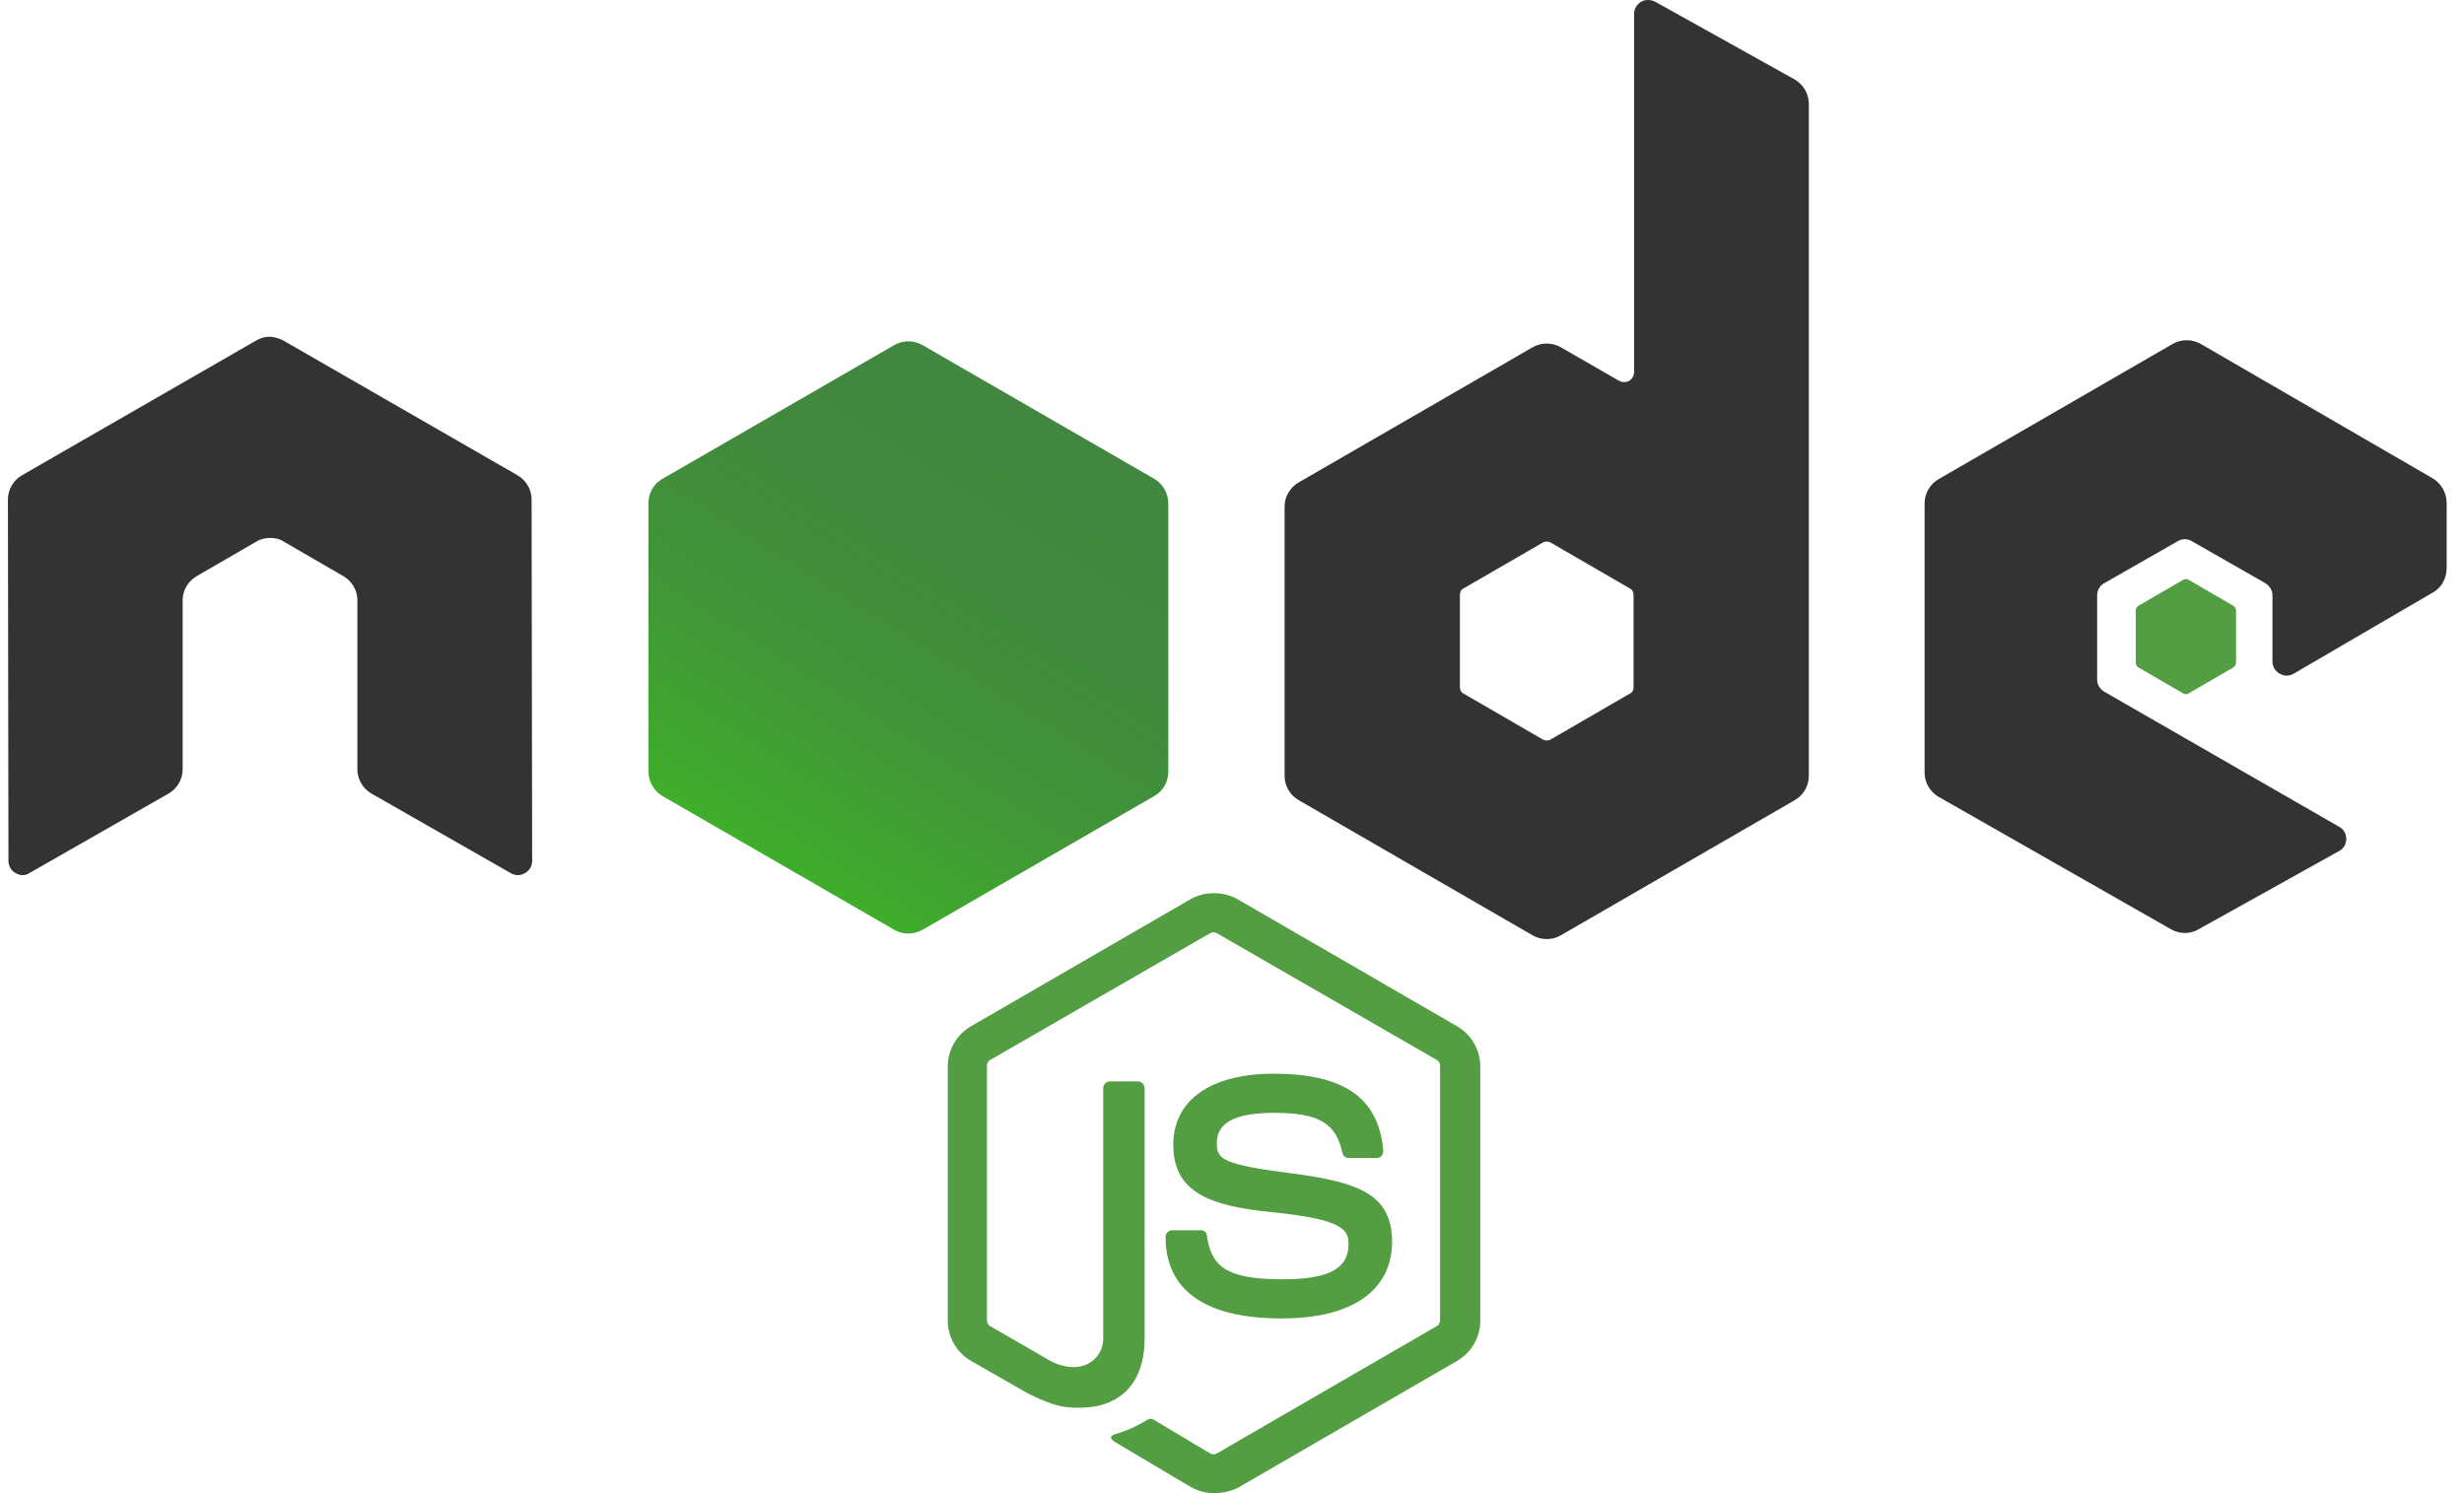 <svg width="132" height="80" viewBox="0 0 132 80" fill="none" xmlns="http://www.w3.org/2000/svg">
<g clip-path="url(#clip0_110_286)">
<path d="M65.038 80C64.595 80 64.181 79.882 63.797 79.675L59.87 77.343C59.279 77.017 59.575 76.899 59.752 76.84C60.549 76.575 60.697 76.515 61.524 76.043C61.612 75.984 61.73 76.013 61.819 76.073L64.831 77.874C64.949 77.933 65.097 77.933 65.185 77.874L76.969 71.052C77.087 70.993 77.146 70.875 77.146 70.727V57.114C77.146 56.966 77.087 56.848 76.969 56.789L65.185 49.997C65.067 49.937 64.92 49.937 64.831 49.997L53.048 56.789C52.93 56.848 52.871 56.995 52.871 57.113V70.727C52.871 70.846 52.93 70.993 53.048 71.052L56.267 72.913C58.01 73.799 59.102 72.765 59.102 71.731V58.295C59.102 58.118 59.25 57.94 59.456 57.94H60.962C61.14 57.94 61.317 58.088 61.317 58.295V71.731C61.317 74.064 60.047 75.423 57.832 75.423C57.153 75.423 56.621 75.423 55.115 74.684L52.015 72.913C51.247 72.47 50.774 71.643 50.774 70.757V57.143C50.774 56.257 51.247 55.43 52.015 54.987L63.797 48.166C64.536 47.752 65.54 47.752 66.278 48.166L78.061 54.987C78.829 55.43 79.301 56.257 79.301 57.143V70.757C79.301 71.643 78.829 72.47 78.061 72.913L66.278 79.734C65.894 79.912 65.451 80 65.038 80H65.038ZM68.67 70.639C63.502 70.639 62.439 68.276 62.439 66.268C62.439 66.091 62.587 65.914 62.794 65.914H64.329C64.506 65.914 64.654 66.032 64.654 66.209C64.89 67.774 65.57 68.542 68.7 68.542C71.18 68.542 72.243 67.981 72.243 66.652C72.243 65.884 71.948 65.323 68.08 64.939C64.861 64.614 62.853 63.906 62.853 61.337C62.853 58.944 64.861 57.527 68.227 57.527C72.007 57.527 73.868 58.826 74.104 61.661C74.104 61.75 74.075 61.838 74.015 61.927C73.957 61.986 73.868 62.045 73.779 62.045H72.243C72.096 62.045 71.948 61.927 71.919 61.779C71.564 60.155 70.649 59.624 68.227 59.624C65.51 59.624 65.185 60.569 65.185 61.277C65.185 62.134 65.57 62.4 69.231 62.872C72.864 63.345 74.577 64.024 74.577 66.563C74.547 69.162 72.421 70.639 68.67 70.639Z" fill="#539E43"/>
<path d="M28.478 26.755C28.478 26.224 28.183 25.721 27.71 25.456L15.189 18.25C14.982 18.132 14.746 18.073 14.51 18.043H14.392C14.156 18.043 13.919 18.132 13.713 18.25L1.191 25.456C0.719 25.721 0.424 26.224 0.424 26.755L0.453 46.128C0.453 46.393 0.601 46.659 0.837 46.777C1.073 46.925 1.368 46.925 1.575 46.777L9.017 42.525C9.49 42.259 9.785 41.757 9.785 41.225V32.159C9.785 31.628 10.08 31.126 10.553 30.86L13.713 29.029C13.949 28.881 14.215 28.822 14.48 28.822C14.746 28.822 15.012 28.881 15.219 29.029L18.379 30.86C18.851 31.126 19.146 31.628 19.146 32.159V41.225C19.146 41.757 19.442 42.259 19.914 42.525L27.356 46.777C27.592 46.925 27.887 46.925 28.124 46.777C28.36 46.659 28.508 46.393 28.508 46.128L28.478 26.755ZM88.663 0.088C88.427 -0.03 88.131 -0.03 87.924 0.088C87.688 0.236 87.541 0.472 87.541 0.738V19.933C87.541 20.111 87.452 20.288 87.275 20.406C87.098 20.494 86.921 20.494 86.743 20.406L83.613 18.605C83.384 18.474 83.124 18.405 82.86 18.405C82.596 18.405 82.336 18.474 82.107 18.605L69.586 25.84C69.113 26.105 68.818 26.608 68.818 27.139V41.58C68.818 42.111 69.113 42.614 69.586 42.879L82.107 50.114C82.336 50.245 82.596 50.314 82.86 50.314C83.124 50.314 83.384 50.245 83.613 50.114L96.134 42.879C96.607 42.614 96.902 42.111 96.902 41.58V5.581C96.902 5.02 96.607 4.518 96.134 4.252L88.663 0.088ZM87.511 36.825C87.511 36.973 87.452 37.091 87.334 37.15L83.052 39.631C82.992 39.66 82.927 39.675 82.86 39.675C82.793 39.675 82.728 39.66 82.668 39.631L78.386 37.15C78.268 37.091 78.209 36.943 78.209 36.825V31.864C78.209 31.716 78.268 31.598 78.386 31.539L82.668 29.058C82.728 29.029 82.793 29.014 82.86 29.014C82.927 29.014 82.992 29.029 83.052 29.058L87.334 31.539C87.452 31.598 87.511 31.746 87.511 31.864V36.825ZM130.331 31.746C130.804 31.48 131.07 30.978 131.07 30.446V26.932C131.07 26.401 130.774 25.899 130.331 25.633L117.899 18.427C117.669 18.297 117.41 18.228 117.146 18.228C116.882 18.228 116.622 18.297 116.393 18.427L103.871 25.662C103.399 25.928 103.104 26.43 103.104 26.962V41.403C103.104 41.934 103.399 42.436 103.871 42.702L116.304 49.789C116.777 50.055 117.338 50.055 117.781 49.789L125.311 45.596C125.547 45.478 125.695 45.212 125.695 44.946C125.695 44.681 125.547 44.415 125.311 44.297L112.731 37.061C112.494 36.914 112.347 36.678 112.347 36.412V31.894C112.347 31.628 112.494 31.362 112.731 31.244L116.659 28.999C116.774 28.927 116.907 28.889 117.042 28.889C117.178 28.889 117.311 28.927 117.426 28.999L121.354 31.244C121.59 31.392 121.738 31.628 121.738 31.894V35.437C121.738 35.703 121.886 35.969 122.122 36.087C122.358 36.235 122.653 36.235 122.89 36.087L130.331 31.746Z" fill="#333333"/>
<path d="M116.954 31.067C116.997 31.038 117.049 31.023 117.101 31.023C117.154 31.023 117.205 31.038 117.249 31.067L119.641 32.455C119.73 32.514 119.789 32.602 119.789 32.721V35.497C119.789 35.615 119.73 35.703 119.641 35.762L117.249 37.15C117.205 37.179 117.154 37.195 117.101 37.195C117.049 37.195 116.997 37.179 116.954 37.15L114.562 35.762C114.473 35.703 114.414 35.615 114.414 35.497V32.721C114.414 32.602 114.473 32.514 114.562 32.455L116.954 31.067Z" fill="#539E43"/>
<path d="M49.416 18.487C49.187 18.356 48.927 18.287 48.663 18.287C48.399 18.287 48.139 18.356 47.91 18.487L35.477 25.662C35.005 25.928 34.739 26.43 34.739 26.962V41.343C34.739 41.875 35.034 42.377 35.477 42.643L47.91 49.819C48.139 49.95 48.399 50.018 48.663 50.018C48.927 50.018 49.187 49.95 49.416 49.819L61.849 42.643C62.321 42.377 62.587 41.875 62.587 41.343V26.962C62.587 26.43 62.292 25.928 61.849 25.663L49.416 18.487Z" fill="url(#paint0_linear_110_286)"/>
</g>
<defs>
<linearGradient id="paint0_linear_110_286" x1="53.728" y1="23.836" x2="40.1" y2="45.248" gradientUnits="userSpaceOnUse">
<stop stop-color="#41873F"/>
<stop offset="0.329" stop-color="#418B3D"/>
<stop offset="0.635" stop-color="#419637"/>
<stop offset="0.932" stop-color="#3FA92D"/>
<stop offset="1" stop-color="#3FAE2A"/>
</linearGradient>
<clipPath id="clip0_110_286">
<rect width="130.646" height="80" fill="white" transform="translate(0.424)"/>
</clipPath>
</defs>
</svg>
